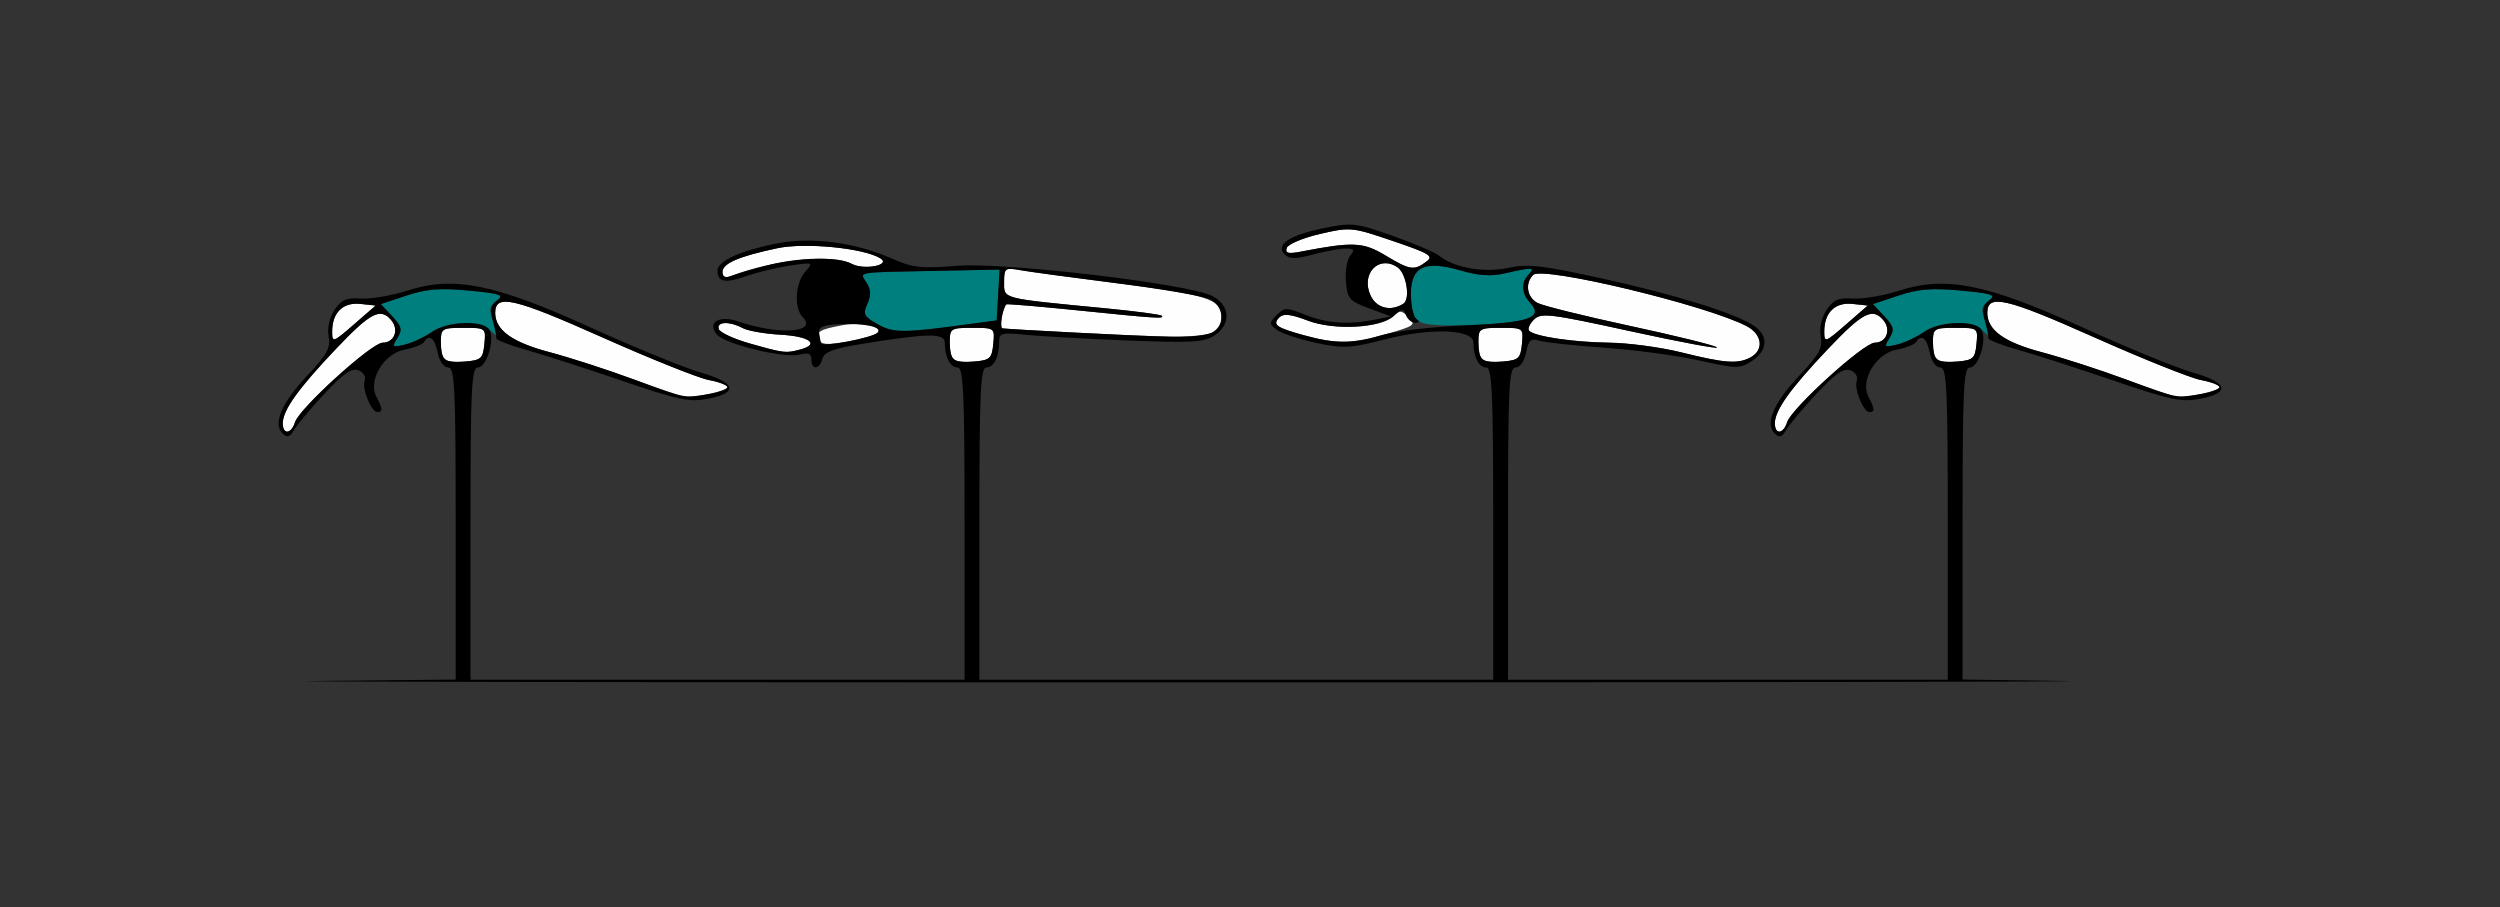 <?xml version="1.0" encoding="UTF-8" standalone="no"?>
<!-- Created with Inkscape (http://www.inkscape.org/) -->

<svg
   xmlns:dc="http://purl.org/dc/elements/1.1/"
   xmlns:cc="http://creativecommons.org/ns#"
   xmlns:rdf="http://www.w3.org/1999/02/22-rdf-syntax-ns#"
   xmlns:svg="http://www.w3.org/2000/svg"
   xmlns="http://www.w3.org/2000/svg"
   xmlns:sodipodi="http://sodipodi.sourceforge.net/DTD/sodipodi-0.dtd"
   xmlns:inkscape="http://www.inkscape.org/namespaces/inkscape"
   id="svg3478"
   version="1.1"
   inkscape:version="0.91 r13725"
   width="472.897"
   height="171.562"
   viewBox="0 0 472.897 171.562"
   sodipodi:docname="bb620505.svg">
  <rect x="0" y="0" width="472.897" height="171.562" fill="#333333" stroke="none"/>
  <defs
     id="defs3482" />
  <sodipodi:namedview
     pagecolor="#ffffff"
     bordercolor="#666666"
     borderopacity="1"
     objecttolerance="10"
     gridtolerance="10"
     guidetolerance="10"
     inkscape:pageopacity="0"
     inkscape:pageshadow="2"
     inkscape:window-width="1606"
     inkscape:window-height="835"
     id="namedview3480"
     showgrid="false"
     inkscape:zoom="2.7172925"
     inkscape:cx="226.14422"
     inkscape:cy="87.98933"
     inkscape:window-x="0"
     inkscape:window-y="0"
     inkscape:window-maximized="0"
     inkscape:current-layer="svg3478" />
  <g
     id="g3498"
     transform="translate(-1.656,-1.737)">
    <path
       style="fill:#fefefe"
       d="m 55.144,81.797 c 0.005,-2.468 2.909,-6.528 10.057,-14.062 6.564,-6.919 8.438,-7.884 10.491,-5.403 1.496,1.809 0.549,4.231 -1.655,4.231 -2.066,0 -15.737,12.4 -16.569,15.028 -0.724,2.288 -2.329,2.43 -2.324,0.206 z m 282.243,0 c 0.006,-2.468 2.909,-6.528 10.057,-14.062 6.564,-6.919 8.438,-7.884 10.491,-5.403 1.496,1.809 0.549,4.231 -1.655,4.231 -2.066,0 -15.737,12.4 -16.569,15.028 -0.724,2.288 -2.329,2.43 -2.324,0.206 z M 121.495,73.494 c -4.883,-1.806 -12.033,-4.119 -15.888,-5.141 -7.123,-1.887 -10.28,-4.178 -10.28,-7.457 0,-3.616 3.497,-2.815 20.202,4.631 9.193,4.097 18.291,7.74 20.219,8.096 1.928,0.356 3.505,0.967 3.505,1.358 0,0.638 -5.599,1.931 -7.944,1.834 -0.514,-0.021 -4.93,-1.516 -9.813,-3.322 z m 282.243,0 c -4.883,-1.806 -12.033,-4.119 -15.888,-5.141 -7.123,-1.887 -10.28,-4.178 -10.28,-7.457 0,-3.616 3.497,-2.815 20.202,4.631 9.193,4.097 18.291,7.74 20.219,8.096 1.928,0.356 3.505,0.967 3.505,1.358 0,0.638 -5.599,1.931 -7.944,1.834 -0.514,-0.021 -4.93,-1.516 -9.813,-3.322 z M 85.714,69.732 c -0.367,-0.368 -0.668,-1.865 -0.668,-3.326 0,-2.529 0.205,-2.656 4.265,-2.656 4.249,0 4.264,0.012 3.972,3.047 -0.264,2.744 -0.621,3.075 -3.597,3.326 -1.817,0.153 -3.605,-0.022 -3.972,-0.391 z m 96.262,0 c -0.367,-0.368 -0.668,-1.865 -0.668,-3.326 0,-2.529 0.205,-2.656 4.265,-2.656 4.249,0 4.264,0.012 3.972,3.047 -0.264,2.744 -0.621,3.075 -3.597,3.326 -1.817,0.153 -3.605,-0.022 -3.972,-0.391 z m 100,0 c -0.367,-0.368 -0.668,-1.865 -0.668,-3.326 0,-2.529 0.205,-2.656 4.265,-2.656 4.249,0 4.264,0.012 3.972,3.047 -0.264,2.744 -0.621,3.075 -3.597,3.326 -1.817,0.153 -3.605,-0.022 -3.972,-0.391 z m 37.65,-1.354 c -3.855,-0.957 -9.953,-1.775 -13.551,-1.818 -6.741,-0.082 -14.097,-1.17 -15.168,-2.245 -0.335,-0.336 0.062,-1.282 0.881,-2.104 1.362,-1.366 2.931,-1.178 18.432,2.209 9.319,2.036 16.614,3.398 16.212,3.025 -0.402,-0.372 -7.799,-2.198 -16.439,-4.057 -8.639,-1.859 -16.525,-3.819 -17.523,-4.355 -1.99,-1.068 -2.392,-3.706 -0.807,-5.295 1.724,-1.73 32.634,5.676 40.347,9.667 3.001,1.553 3.383,4.529 0.762,5.936 -2.398,1.287 -4.777,1.113 -13.146,-0.964 z m 48.331,1.354 c -0.367,-0.368 -0.668,-1.865 -0.668,-3.326 0,-2.529 0.205,-2.656 4.265,-2.656 4.249,0 4.264,0.012 3.972,3.047 -0.264,2.744 -0.621,3.075 -3.597,3.326 -1.817,0.153 -3.605,-0.022 -3.972,-0.391 z M 143.532,66.722 c -3.043,-0.861 -5.707,-2.093 -5.919,-2.737 -0.468,-1.422 2.025,-1.533 4.507,-0.2 0.995,0.534 4.205,1.101 7.133,1.26 5.517,0.299 7.557,1.789 3.823,2.793 -2.797,0.752 -3.053,0.722 -9.544,-1.115 z m 13.099,-0.735 c -0.589,-1.539 -0.017,-1.902 4.277,-2.71 3.737,-0.703 7.977,0.201 6.71,1.431 -0.437,0.425 -2.981,1.165 -5.654,1.645 -3.79,0.681 -4.963,0.6 -5.333,-0.367 z m -92.145,-1.524 c 0,-3.595 2.028,-5.59 5.329,-5.24 l 2.91,0.308 -4.119,3.581 c -3.96,3.443 -4.119,3.495 -4.119,1.351 z m 183.799,0.686 c -5.27,-1.453 -6.008,-1.996 -4.611,-3.398 0.746,-0.748 2.201,-0.58 5.319,0.615 4.953,1.898 13.958,1.449 16.208,-0.807 1.182,-1.186 1.551,-1.163 2.904,0.182 1.44,1.431 1.152,1.654 -4.072,3.148 -6.624,1.894 -9.64,1.944 -15.748,0.26 z m 98.444,-0.686 c 0,-3.595 2.028,-5.59 5.329,-5.24 l 2.91,0.308 -4.119,3.581 c -3.96,3.443 -4.119,3.495 -4.119,1.351 z m -142.056,0.174 c -6.939,-0.366 -12.961,-0.716 -13.381,-0.777 -0.609,-0.088 -0.057,-3.62 0.713,-4.552 0.101,-0.122 6.252,0.397 13.669,1.153 14.832,1.514 16.328,1.608 15.719,0.998 -0.228,-0.229 -5.029,-0.861 -10.67,-1.406 -19.899,-1.923 -19.134,-1.726 -19.134,-4.933 0,-2.678 0.162,-2.8 3.037,-2.284 1.671,0.3 9.876,1.413 18.235,2.473 17.068,2.165 19.849,3.036 19.849,6.214 0,4.269 -1.985,4.489 -28.037,3.114 z m 56.22,-7.035 c -1.864,-4.104 1.562,-7.691 5.084,-5.323 1.716,1.154 2.515,6.034 1.133,6.914 -2.406,1.531 -5.114,0.838 -6.217,-1.591 z M 138.318,53.183 c 0,-1.619 3.048,-2.941 10.35,-4.49 5.299,-1.124 16.381,-0.036 19.532,1.917 2.075,1.287 -3.122,2.274 -5.435,1.032 -3.586,-1.925 -14.877,-0.788 -22.812,2.297 -1.108,0.431 -1.636,0.187 -1.636,-0.757 z m 125.372,-3.146 c -4.187,-2.517 -6.118,-2.603 -15.912,-0.712 -2.45,0.473 -3.06,0.32 -2.726,-0.685 0.237,-0.712 3.07,-1.907 6.297,-2.655 5.739,-1.33 6.039,-1.301 13.807,1.345 7.06,2.405 7.754,2.841 6.261,3.937 -2.308,1.693 -3.063,1.573 -7.726,-1.23 z"
       id="path3506"
       inkscape:connector-curvature="0" />
    <path
       style="fill:#007f7f"
       d="m 76.813,65.688 c 0.984,-1.581 0.838,-2.2 -0.982,-4.144 l -2.14,-2.285 4.825,-1.608 c 3.762,-1.253 6.365,-1.463 11.814,-0.951 6.12,0.575 6.778,0.812 5.293,1.902 -1.478,1.084 -1.552,1.631 -0.569,4.242 1.072,2.848 1.045,2.922 -0.541,1.482 -2.243,-2.036 -8.134,-1.918 -11.19,0.223 -1.364,0.956 -3.647,2.021 -5.073,2.367 -2.403,0.583 -2.508,0.493 -1.435,-1.23 z m 282.243,0 c 0.984,-1.581 0.838,-2.2 -0.982,-4.144 l -2.14,-2.285 4.825,-1.608 c 3.762,-1.253 6.365,-1.463 11.814,-0.951 6.12,0.575 6.778,0.812 5.293,1.902 -1.478,1.084 -1.552,1.631 -0.569,4.242 1.072,2.848 1.045,2.922 -0.541,1.482 -2.243,-2.036 -8.134,-1.918 -11.19,0.223 -1.364,0.956 -3.647,2.021 -5.073,2.367 -2.403,0.583 -2.508,0.493 -1.435,-1.23 z M 167.644,63.061 c -2.581,-1.464 -2.803,-1.907 -1.926,-3.841 0.721,-1.59 0.686,-2.676 -0.128,-3.984 -1.338,-2.149 -2.469,-1.955 13.194,-2.268 l 11.961,-0.239 -0.279,4.807 -0.279,4.807 -5.14,0.699 c -12.574,1.709 -14.421,1.711 -17.403,0.019 z m 102.839,-0.335 c -1.521,-0.78 -1.947,-1.889 -1.947,-5.064 0,-5.504 2.5,-6.775 9.384,-4.77 3.501,1.02 5.797,1.161 8.529,0.524 4.983,-1.161 5.724,-1.126 4.393,0.209 -1.523,1.528 -1.41,3.564 0.304,5.464 1.144,1.268 1.19,1.773 0.234,2.556 -1.743,1.428 -18.527,2.296 -20.896,1.081 z"
       id="path3502"
       inkscape:connector-curvature="0" />
    <path
       style="fill:#000000"
       d="m 61.449,130.547 26.402,-0.264 0,-29.517 c 0,-25.827 -0.178,-29.517 -1.425,-29.517 -0.836,0 -1.657,-1.163 -1.986,-2.812 -0.555,-2.784 -1.608,-3.588 -2.598,-1.981 -0.282,0.457 -1.946,1.101 -3.699,1.431 -3.9,0.734 -6.926,5.838 -5.284,8.915 1.178,2.209 1.223,2.885 0.189,2.885 -1.172,0 -2.978,-4.471 -2.408,-5.962 0.274,-0.716 -0.256,-1.586 -1.185,-1.943 -1.258,-0.484 -2.859,0.613 -6.362,4.359 -2.575,2.753 -5.164,5.837 -5.753,6.854 -0.828,1.429 -1.332,1.598 -2.221,0.745 -1.9,-1.823 -0.216,-5.788 4.653,-10.952 3.753,-3.981 4.459,-5.269 4.054,-7.396 -0.3,-1.575 0.122,-3.514 1.085,-4.988 1.281,-1.961 2.22,-2.371 5.015,-2.192 1.892,0.121 5.852,-0.557 8.802,-1.507 8.797,-2.833 16.504,-1.271 34.825,7.058 8.224,3.739 17.477,7.524 20.561,8.411 6.735,1.936 7.323,3.833 1.544,4.98 -3.56,0.706 -5.587,0.285 -16.355,-3.395 -6.76,-2.31 -14.9,-4.935 -18.088,-5.833 -3.188,-0.898 -5.747,-1.888 -5.688,-2.201 0.06,-0.313 -0.233,-1.794 -0.65,-3.292 -0.584,-2.099 -0.391,-2.993 0.843,-3.899 1.356,-0.994 0.529,-1.275 -5.388,-1.832 -5.449,-0.512 -8.053,-0.303 -11.814,0.951 l -4.825,1.608 2.14,2.285 c 1.82,1.944 1.967,2.562 0.982,4.144 -1.073,1.723 -0.967,1.813 1.435,1.23 1.426,-0.346 3.709,-1.411 5.073,-2.367 2.834,-1.986 9.445,-2.332 10.819,-0.566 1.263,1.624 -0.377,7.266 -2.111,7.266 -1.181,0 -1.375,4.161 -1.375,29.531 l 0,29.531 46.729,0 46.729,0 0,-29.531 c 0,-24.617 -0.217,-29.531 -1.302,-29.531 -1.408,0 -2.436,-1.963 -2.436,-4.649 0,-1.9 -2.977,-1.861 -15.797,0.207 -5.253,0.847 -7.023,1.516 -7.352,2.779 -0.541,2.076 -2.085,2.191 -2.085,0.155 0,-1.138 -0.57,-1.364 -2.322,-0.923 -2.897,0.729 -14.064,-2.005 -15.557,-3.81 -1.91,-2.309 0.443,-3.723 4.094,-2.46 7.581,2.622 15.069,2.115 12.141,-0.822 -1.685,-1.69 -1.422,-6.441 0.475,-8.578 1.608,-1.811 1.559,-1.831 -2.882,-1.177 -2.484,0.366 -6.209,1.265 -8.277,1.997 -3.982,1.409 -5.43,1.134 -5.43,-1.032 0,-1.803 3.987,-3.667 10.899,-5.094 6.723,-1.389 15.096,-0.309 22.261,2.871 3.767,1.671 5.439,1.853 12.01,1.306 8.923,-0.743 43.956,3.389 48.436,5.713 3.405,1.767 3.585,5.363 0.373,7.474 -1.946,1.279 -4.391,1.416 -16.589,0.927 -7.869,-0.315 -16.514,-0.8 -19.213,-1.077 -4.444,-0.456 -4.907,-0.328 -4.907,1.362 0,2.858 -0.995,4.832 -2.436,4.832 -1.085,0 -1.302,4.914 -1.302,29.531 l 0,29.531 48.598,0 48.598,0 0,-29.531 c 0,-24.617 -0.217,-29.531 -1.302,-29.531 -1.412,0 -2.436,-1.964 -2.436,-4.674 0,-2.599 -8.096,-2.888 -16.924,-0.604 -6.37,1.648 -7.709,1.713 -12.845,0.619 -3.153,-0.671 -6.472,-1.77 -7.375,-2.443 -1.535,-1.143 -1.54,-1.325 -0.076,-2.816 1.46,-1.487 1.822,-1.49 5.393,-0.057 4.07,1.634 8.177,1.922 13.156,0.923 l 3.058,-0.613 -4.109,-1.517 c -3.765,-1.39 -4.134,-1.815 -4.403,-5.077 -0.162,-1.958 0.205,-4.163 0.815,-4.901 0.902,-1.091 0.742,-1.341 -0.861,-1.341 -1.084,0 -3.866,0.509 -6.184,1.13 -3.296,0.884 -4.46,0.883 -5.347,-0.007 -1.824,-1.83 0.857,-3.652 7.314,-4.97 5.422,-1.107 6.112,-1.031 13.084,1.435 4.048,1.432 7.991,3.117 8.762,3.745 2.827,2.303 8.508,3.313 13.088,2.327 3.712,-0.798 6.387,-0.501 17.539,1.949 13.924,3.059 25.282,6.576 28.882,8.942 2.868,1.885 2.754,4.709 -0.269,6.696 -2.308,1.517 -2.855,1.512 -10.047,-0.086 -4.183,-0.93 -12.271,-2.015 -17.974,-2.411 -5.703,-0.396 -11.22,-0.991 -12.261,-1.323 -1.553,-0.495 -1.994,-0.094 -2.459,2.234 -0.333,1.669 -1.152,2.837 -1.991,2.837 -1.247,0 -1.425,3.691 -1.425,29.531 l 0,29.531 41.589,0 41.589,0 0,-29.531 c 0,-25.84 -0.178,-29.531 -1.425,-29.531 -0.836,0 -1.657,-1.163 -1.986,-2.812 -0.555,-2.784 -1.608,-3.588 -2.598,-1.981 -0.282,0.457 -1.946,1.101 -3.699,1.431 -3.9,0.734 -6.926,5.838 -5.284,8.915 1.178,2.209 1.223,2.885 0.189,2.885 -1.172,0 -2.978,-4.471 -2.408,-5.962 0.274,-0.716 -0.256,-1.586 -1.185,-1.943 -1.258,-0.484 -2.858,0.613 -6.362,4.359 -2.575,2.753 -5.164,5.837 -5.753,6.854 -0.828,1.429 -1.332,1.598 -2.221,0.745 -1.9,-1.823 -0.216,-5.788 4.653,-10.952 3.753,-3.981 4.459,-5.269 4.054,-7.396 -0.3,-1.575 0.122,-3.514 1.085,-4.988 1.281,-1.961 2.22,-2.371 5.015,-2.192 1.892,0.121 5.852,-0.557 8.802,-1.507 8.797,-2.833 16.504,-1.271 34.825,7.058 8.224,3.739 17.477,7.524 20.561,8.411 6.735,1.936 7.323,3.833 1.544,4.98 -3.56,0.706 -5.587,0.285 -16.355,-3.395 -6.76,-2.31 -14.9,-4.935 -18.088,-5.833 -3.188,-0.898 -5.747,-1.888 -5.688,-2.201 0.06,-0.313 -0.233,-1.794 -0.65,-3.292 -0.584,-2.099 -0.391,-2.993 0.843,-3.899 1.356,-0.994 0.529,-1.275 -5.388,-1.832 -5.449,-0.512 -8.053,-0.303 -11.814,0.951 l -4.825,1.608 2.14,2.285 c 1.82,1.944 1.967,2.562 0.982,4.144 -1.073,1.723 -0.967,1.813 1.435,1.23 1.426,-0.346 3.709,-1.411 5.073,-2.367 2.834,-1.986 9.445,-2.332 10.819,-0.566 1.263,1.624 -0.377,7.266 -2.111,7.266 -1.181,0 -1.375,4.159 -1.375,29.512 l 0,29.512 19.393,0.273 c 10.666,0.15 -65.35,0.271 -168.925,0.269 -103.575,-0.003 -176.437,-0.124 -161.916,-0.269 z M 57.468,81.591 C 58.299,78.963 71.97,66.562 74.036,66.562 c 2.204,0 3.151,-2.422 1.655,-4.231 -2.053,-2.481 -3.927,-1.516 -10.491,5.403 -7.148,7.534 -10.052,11.595 -10.057,14.062 -0.005,2.224 1.6,2.082 2.324,-0.206 z m 282.243,0 c 0.831,-2.628 14.503,-15.028 16.569,-15.028 2.204,0 3.151,-2.422 1.655,-4.231 -2.053,-2.481 -3.927,-1.516 -10.491,5.403 -7.148,7.534 -10.052,11.595 -10.057,14.062 -0.005,2.224 1.6,2.082 2.324,-0.206 z M 135.748,76.273 c 1.928,-0.32 3.505,-0.901 3.505,-1.292 0,-0.391 -1.577,-1.002 -3.505,-1.358 -1.928,-0.356 -11.026,-3.999 -20.219,-8.096 -16.705,-7.445 -20.202,-8.247 -20.202,-4.631 0,3.279 3.158,5.569 10.28,7.457 3.855,1.022 11.005,3.335 15.888,5.141 9.929,3.672 9.443,3.577 14.252,2.779 z m 282.243,0 c 1.928,-0.32 3.505,-0.901 3.505,-1.292 0,-0.391 -1.577,-1.002 -3.505,-1.358 -1.928,-0.356 -11.026,-3.999 -20.219,-8.096 -16.705,-7.445 -20.202,-8.247 -20.202,-4.631 0,3.279 3.158,5.569 10.28,7.457 3.855,1.022 11.005,3.335 15.888,5.141 9.929,3.672 9.443,3.577 14.252,2.779 z M 93.284,66.797 C 93.575,63.762 93.56,63.75 89.312,63.75 c -4.06,0 -4.265,0.128 -4.265,2.656 0,3.497 0.691,4.05 4.639,3.716 2.976,-0.251 3.334,-0.582 3.597,-3.326 z m 96.262,0 C 189.837,63.762 189.822,63.75 185.573,63.75 c -4.06,0 -4.265,0.128 -4.265,2.656 0,3.497 0.691,4.05 4.639,3.716 2.976,-0.251 3.334,-0.582 3.597,-3.326 z m 100,0 C 289.837,63.762 289.822,63.75 285.573,63.75 c -4.06,0 -4.265,0.128 -4.265,2.656 0,3.497 0.691,4.05 4.639,3.716 2.976,-0.251 3.334,-0.582 3.597,-3.326 z m 43.227,2.545 c 2.62,-1.407 2.238,-4.384 -0.762,-5.936 -7.713,-3.991 -38.622,-11.397 -40.347,-9.667 -1.584,1.589 -1.182,4.227 0.807,5.295 0.999,0.536 8.884,2.496 17.523,4.355 8.639,1.859 16.037,3.685 16.439,4.057 0.402,0.372 -6.894,-0.989 -16.212,-3.025 -15.501,-3.387 -17.07,-3.575 -18.432,-2.209 -0.819,0.821 -1.215,1.768 -0.881,2.104 1.071,1.074 8.427,2.163 15.168,2.245 3.598,0.044 9.696,0.862 13.551,1.818 8.369,2.076 10.748,2.251 13.146,0.964 z m 42.755,-2.545 C 375.818,63.762 375.803,63.75 371.555,63.75 c -4.06,0 -4.265,0.128 -4.265,2.656 0,3.497 0.691,4.05 4.639,3.716 2.976,-0.251 3.334,-0.582 3.597,-3.326 z m -222.451,1.04 c 3.734,-1.003 1.694,-2.494 -3.823,-2.793 -2.928,-0.159 -6.137,-0.725 -7.133,-1.26 -2.482,-1.332 -4.974,-1.222 -4.507,0.2 0.212,0.645 2.876,1.876 5.919,2.737 6.49,1.836 6.747,1.866 9.544,1.115 z m 14.583,-3.169 c 1.104,-1.074 -2.627,-1.871 -7.49,-1.6 -2.851,0.159 -3.779,0.579 -3.576,1.621 0.151,0.773 0.306,1.665 0.345,1.981 0.099,0.794 9.688,-0.996 10.721,-2.002 z M 69.815,59.223 c -3.3,-0.35 -5.329,1.645 -5.329,5.24 0,2.144 0.159,2.092 4.119,-1.351 l 4.119,-3.581 -2.91,-0.308 z m 193.213,5.914 c 2.539,-0.773 9.639,-1.606 15.777,-1.852 12.024,-0.482 14.831,-1.436 12.34,-4.197 -1.713,-1.899 -1.827,-3.936 -0.304,-5.464 1.331,-1.335 0.591,-1.37 -4.393,-0.209 -2.732,0.637 -5.028,0.496 -8.529,-0.524 -6.85,-1.995 -9.477,-0.699 -9.378,4.624 0.04,2.139 0.511,4.2 1.046,4.579 0.627,0.444 0.547,0.694 -0.224,0.703 -0.659,0.008 -1.447,-0.637 -1.751,-1.432 -0.495,-1.294 -0.728,-1.288 -2.211,0.058 -2.627,2.385 -11.336,2.885 -16.408,0.943 -3.118,-1.195 -4.574,-1.363 -5.319,-0.615 -1.397,1.401 -0.659,1.945 4.611,3.398 6.044,1.666 9.237,1.663 14.743,-0.012 z m 89.03,-5.914 c -3.3,-0.35 -5.329,1.645 -5.329,5.24 0,2.144 0.159,2.092 4.119,-1.351 l 4.119,-3.581 -2.91,-0.308 z m -121.155,5.431 c 2.613,-1.403 2.315,-5.059 -0.518,-6.354 -1.279,-0.585 -9.165,-1.93 -17.523,-2.991 -8.359,-1.06 -16.565,-2.173 -18.235,-2.473 -2.876,-0.516 -3.037,-0.395 -3.037,2.284 0,3.207 -0.765,3.01 19.134,4.933 5.641,0.545 10.442,1.178 10.67,1.406 0.609,0.611 -0.887,0.516 -15.719,-0.998 -7.417,-0.757 -13.568,-1.276 -13.669,-1.153 -0.769,0.932 -1.322,4.464 -0.713,4.552 1.438,0.208 25.989,1.443 31.9,1.604 3.246,0.088 6.716,-0.276 7.71,-0.81 z m -45.856,-1.612 5.14,-0.699 0.279,-4.807 0.279,-4.807 -11.961,0.239 c -15.663,0.313 -14.532,0.119 -13.194,2.268 0.814,1.308 0.849,2.394 0.128,3.984 -0.877,1.934 -0.655,2.377 1.926,3.841 2.982,1.692 4.829,1.69 17.403,-0.019 z m 82.064,-3.849 c 1.383,-0.88 0.583,-5.76 -1.133,-6.914 -3.522,-2.368 -6.948,1.219 -5.084,5.323 1.103,2.429 3.811,3.122 6.217,1.591 z M 146.692,51.964 c 6.062,-1.591 13.435,-1.739 16.074,-0.322 2.313,1.242 7.51,0.254 5.435,-1.032 -3.151,-1.953 -14.233,-3.041 -19.532,-1.917 -7.302,1.549 -10.35,2.871 -10.35,4.49 0,0.944 0.527,1.188 1.636,0.757 0.9,-0.35 3.932,-1.239 6.738,-1.975 z M 271.416,51.268 c 1.494,-1.096 0.799,-1.532 -6.261,-3.937 -7.768,-2.646 -8.068,-2.675 -13.807,-1.345 -3.226,0.748 -6.06,1.942 -6.297,2.655 -0.334,1.005 0.276,1.159 2.726,0.685 9.794,-1.892 11.725,-1.805 15.912,0.712 4.664,2.804 5.418,2.924 7.726,1.23 z"
       id="path3500"
       inkscape:connector-curvature="0" />
  </g>
</svg>
